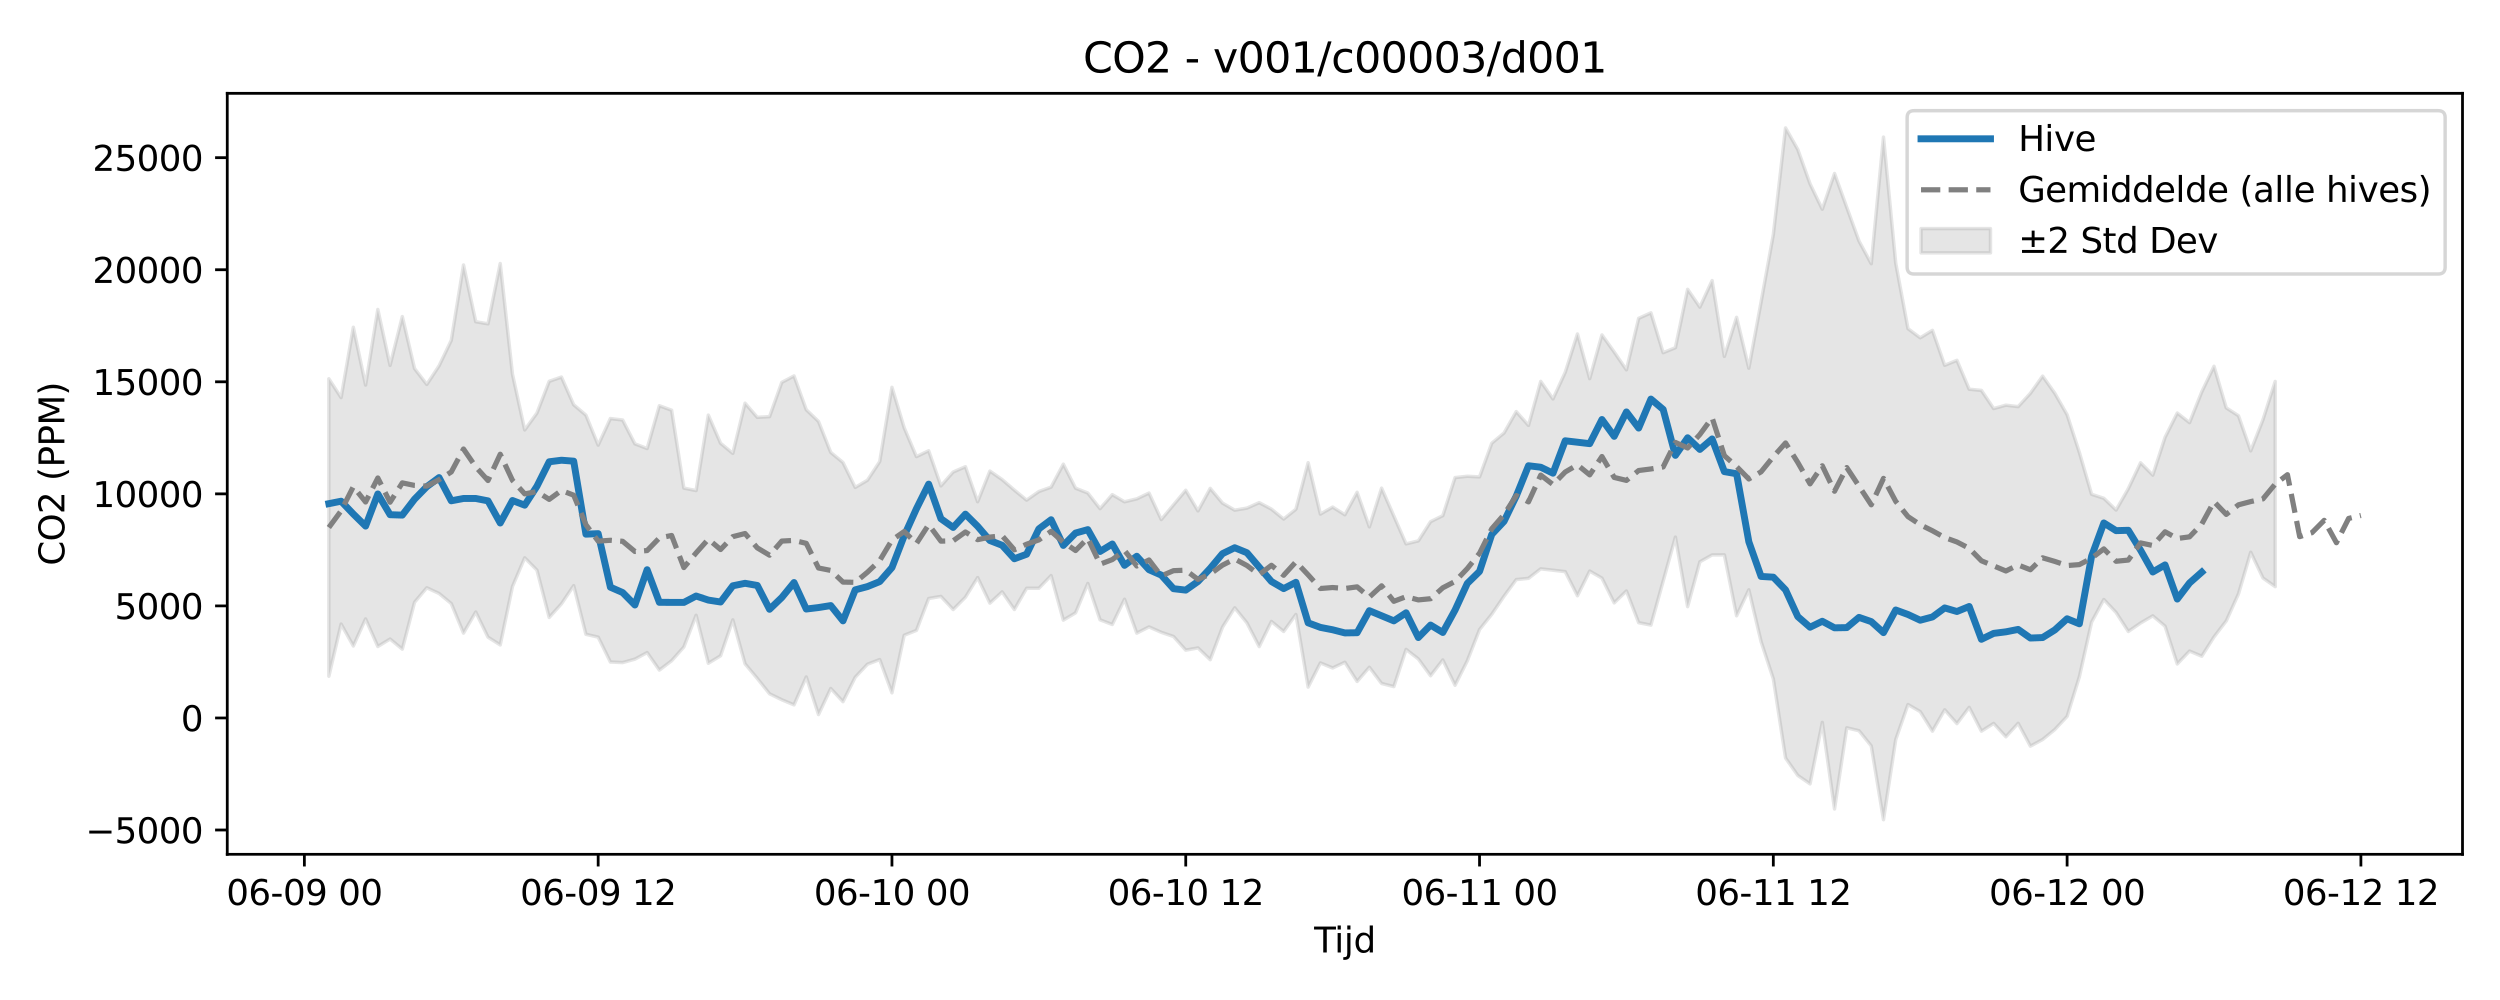 <?xml version="1.0" encoding="utf-8" standalone="no"?>
<!DOCTYPE svg PUBLIC "-//W3C//DTD SVG 1.1//EN"
  "http://www.w3.org/Graphics/SVG/1.1/DTD/svg11.dtd">
<svg xmlns:xlink="http://www.w3.org/1999/xlink" width="720pt" height="288pt" viewBox="0 0 720 288" xmlns="http://www.w3.org/2000/svg" version="1.1">
 <defs>
  <style type="text/css">*{stroke-linejoin: round; stroke-linecap: butt}</style>
 </defs>
 <g id="figure_1">
  <g id="patch_1">
   <path d="M 0 288 
L 720 288 
L 720 0 
L 0 0 
z
" style="fill: #ffffff"/>
  </g>
  <g id="axes_1">
   <g id="patch_2">
    <path d="M 65.45 246.04 
L 709.2 246.04 
L 709.2 26.88 
L 65.45 26.88 
z
" style="fill: #ffffff"/>
   </g>
   <g id="FillBetweenPolyCollection_1">
    <defs>
     <path id="m58ba9fa8a1" d="M 94.711 -178.915 
L 94.711 -93.242 
L 98.237 -108.27 
L 101.762 -101.955 
L 105.288 -109.756 
L 108.813 -101.806 
L 112.339 -103.96 
L 115.864 -101.044 
L 119.39 -114.542 
L 122.915 -118.716 
L 126.441 -117.086 
L 129.966 -114.177 
L 133.491 -105.667 
L 137.017 -111.736 
L 140.542 -104.49 
L 144.068 -102.254 
L 147.593 -119.076 
L 151.119 -127.351 
L 154.644 -123.786 
L 158.17 -110.171 
L 161.695 -114.088 
L 165.221 -119.336 
L 168.746 -105.314 
L 172.272 -104.504 
L 175.797 -97.335 
L 179.323 -97.177 
L 182.848 -98.163 
L 186.373 -100.057 
L 189.899 -95.012 
L 193.424 -97.695 
L 196.95 -101.659 
L 200.475 -110.799 
L 204.001 -96.98 
L 207.526 -99.143 
L 211.052 -109.472 
L 214.577 -96.816 
L 218.103 -92.606 
L 221.628 -88.187 
L 225.154 -86.468 
L 228.679 -84.993 
L 232.205 -93.028 
L 235.73 -82.207 
L 239.255 -89.719 
L 242.781 -85.913 
L 246.306 -92.959 
L 249.832 -96.705 
L 253.357 -98.048 
L 256.883 -88.462 
L 260.408 -105.051 
L 263.934 -106.446 
L 267.459 -115.63 
L 270.985 -116.232 
L 274.51 -112.45 
L 278.036 -115.993 
L 281.561 -121.655 
L 285.087 -114.295 
L 288.612 -117.542 
L 292.137 -112.461 
L 295.663 -118.574 
L 299.188 -118.573 
L 302.714 -122.231 
L 306.239 -109.398 
L 309.765 -111.501 
L 313.29 -119.966 
L 316.816 -109.494 
L 320.341 -108.139 
L 323.867 -115.425 
L 327.392 -105.657 
L 330.918 -107.45 
L 334.443 -105.893 
L 337.968 -104.692 
L 341.494 -100.757 
L 345.019 -101.395 
L 348.545 -98.008 
L 352.07 -107.343 
L 355.596 -112.953 
L 359.121 -108.597 
L 362.647 -101.781 
L 366.172 -109.017 
L 369.698 -106.128 
L 373.223 -111.037 
L 376.749 -90.12 
L 380.274 -97.076 
L 383.8 -95.622 
L 387.325 -97.276 
L 390.85 -91.741 
L 394.376 -95.83 
L 397.901 -91.153 
L 401.427 -90.254 
L 404.952 -100.965 
L 408.478 -98.223 
L 412.003 -93.38 
L 415.529 -97.934 
L 419.054 -90.638 
L 422.58 -97.667 
L 426.105 -106.684 
L 429.631 -111.089 
L 433.156 -116.275 
L 436.682 -121.079 
L 440.207 -121.437 
L 443.732 -124.173 
L 447.258 -123.781 
L 450.783 -123.364 
L 454.309 -116.416 
L 457.834 -123.534 
L 461.36 -121.498 
L 464.885 -114.367 
L 468.411 -117.801 
L 471.936 -108.666 
L 475.462 -107.972 
L 478.987 -120.616 
L 482.513 -133.316 
L 486.038 -113.282 
L 489.563 -126.2 
L 493.089 -128.179 
L 496.614 -128.191 
L 500.14 -110.651 
L 503.665 -118.142 
L 507.191 -103.223 
L 510.716 -92.496 
L 514.242 -69.696 
L 517.767 -64.666 
L 521.293 -62.239 
L 524.818 -79.957 
L 528.344 -55.011 
L 531.869 -78.392 
L 535.395 -77.546 
L 538.92 -73.177 
L 542.445 -51.922 
L 545.971 -75.005 
L 549.496 -85.092 
L 553.022 -83.055 
L 556.547 -77.421 
L 560.073 -83.582 
L 563.598 -79.598 
L 567.124 -84.281 
L 570.649 -77.422 
L 574.175 -79.65 
L 577.7 -75.801 
L 581.226 -79.687 
L 584.751 -73.108 
L 588.277 -75.015 
L 591.802 -77.904 
L 595.327 -81.676 
L 598.853 -93.076 
L 602.378 -108.819 
L 605.904 -115.348 
L 609.429 -111.6 
L 612.955 -106.134 
L 616.48 -108.563 
L 620.006 -110.634 
L 623.531 -107.655 
L 627.057 -96.778 
L 630.582 -100.495 
L 634.108 -99.006 
L 637.633 -104.563 
L 641.159 -109.167 
L 644.684 -116.961 
L 648.209 -128.946 
L 651.735 -121.531 
L 655.26 -119.04 
L 655.26 -178.146 
L 655.26 -178.146 
L 651.735 -167.118 
L 648.209 -158.147 
L 644.684 -168.269 
L 641.159 -170.539 
L 637.633 -182.508 
L 634.108 -175.134 
L 630.582 -166.28 
L 627.057 -169.049 
L 623.531 -162.036 
L 620.006 -151.157 
L 616.48 -154.72 
L 612.955 -147.27 
L 609.429 -141.106 
L 605.904 -144.491 
L 602.378 -145.648 
L 598.853 -157.707 
L 595.327 -168.566 
L 591.802 -174.713 
L 588.277 -179.682 
L 584.751 -174.726 
L 581.226 -170.892 
L 577.7 -171.31 
L 574.175 -170.341 
L 570.649 -175.572 
L 567.124 -175.903 
L 563.598 -184.232 
L 560.073 -182.8 
L 556.547 -192.86 
L 553.022 -190.712 
L 549.496 -193.347 
L 545.971 -212.213 
L 542.445 -248.52 
L 538.92 -212.056 
L 535.395 -218.574 
L 531.869 -228.282 
L 528.344 -238.042 
L 524.818 -227.746 
L 521.293 -235.054 
L 517.767 -244.946 
L 514.242 -251.158 
L 510.716 -220.424 
L 507.191 -201.003 
L 503.665 -181.959 
L 500.14 -196.606 
L 496.614 -185.353 
L 493.089 -207.194 
L 489.563 -199.543 
L 486.038 -204.684 
L 482.513 -187.857 
L 478.987 -186.425 
L 475.462 -197.906 
L 471.936 -196.319 
L 468.411 -181.488 
L 464.885 -186.629 
L 461.36 -191.543 
L 457.834 -178.943 
L 454.309 -191.816 
L 450.783 -180.768 
L 447.258 -173.107 
L 443.732 -178.162 
L 440.207 -165.482 
L 436.682 -169.464 
L 433.156 -163.301 
L 429.631 -160.363 
L 426.105 -150.656 
L 422.58 -150.837 
L 419.054 -150.455 
L 415.529 -139.494 
L 412.003 -137.759 
L 408.478 -132.231 
L 404.952 -131.363 
L 401.427 -139.393 
L 397.901 -147.418 
L 394.376 -136.262 
L 390.85 -146.226 
L 387.325 -139.749 
L 383.8 -141.965 
L 380.274 -139.939 
L 376.749 -154.752 
L 373.223 -141.346 
L 369.698 -138.514 
L 366.172 -141.375 
L 362.647 -143.241 
L 359.121 -141.664 
L 355.596 -141.074 
L 352.07 -143.122 
L 348.545 -147.345 
L 345.019 -140.862 
L 341.494 -146.812 
L 337.968 -142.6 
L 334.443 -138.37 
L 330.918 -146.004 
L 327.392 -144.327 
L 323.867 -143.481 
L 320.341 -145.54 
L 316.816 -141.504 
L 313.29 -146.01 
L 309.765 -147.397 
L 306.239 -154.323 
L 302.714 -147.706 
L 299.188 -146.436 
L 295.663 -143.962 
L 292.137 -146.854 
L 288.612 -149.885 
L 285.087 -152.333 
L 281.561 -143.501 
L 278.036 -153.59 
L 274.51 -152.058 
L 270.985 -148.065 
L 267.459 -158.19 
L 263.934 -156.49 
L 260.408 -164.799 
L 256.883 -176.457 
L 253.357 -155.068 
L 249.832 -149.703 
L 246.306 -147.623 
L 242.781 -154.805 
L 239.255 -157.713 
L 235.73 -166.626 
L 232.205 -169.997 
L 228.679 -179.731 
L 225.154 -177.877 
L 221.628 -168.012 
L 218.103 -167.811 
L 214.577 -171.88 
L 211.052 -157.426 
L 207.526 -160.339 
L 204.001 -168.451 
L 200.475 -146.719 
L 196.95 -147.43 
L 193.424 -169.866 
L 189.899 -171.147 
L 186.373 -158.821 
L 182.848 -160.181 
L 179.323 -167.037 
L 175.797 -167.461 
L 172.272 -159.801 
L 168.746 -168.442 
L 165.221 -171.435 
L 161.695 -179.41 
L 158.17 -178.178 
L 154.644 -169.042 
L 151.119 -164.179 
L 147.593 -180.229 
L 144.068 -212.105 
L 140.542 -194.736 
L 137.017 -195.345 
L 133.491 -211.694 
L 129.966 -189.981 
L 126.441 -182.62 
L 122.915 -177.287 
L 119.39 -181.856 
L 115.864 -196.821 
L 112.339 -182.765 
L 108.813 -198.879 
L 105.288 -177.098 
L 101.762 -193.75 
L 98.237 -173.494 
L 94.711 -178.915 
z
" style="stroke: #808080; stroke-opacity: 0.2"/>
    </defs>
    <g clip-path="url(#pd922cb3bf4)">
     <use xlink:href="#m58ba9fa8a1" x="0" y="288" style="fill: #808080; fill-opacity: 0.2; stroke: #808080; stroke-opacity: 0.2"/>
    </g>
   </g>
   <g id="matplotlib.axis_1">
    <g id="xtick_1">
     <g id="line2d_1">
      <defs>
       <path id="mbafaf02354" d="M 0 0 
L 0 3.5 
" style="stroke: #000000; stroke-width: 0.8"/>
      </defs>
      <g>
       <use xlink:href="#mbafaf02354" x="87.66" y="246.04" style="stroke: #000000; stroke-width: 0.8"/>
      </g>
     </g>
     <g id="text_1">
      <!-- 06-09 00 -->
      <g transform="translate(65.18 260.638) scale(0.1 -0.1)">
       <defs>
        <path id="DejaVuSans-30" d="M 2034 4250 
Q 1547 4250 1301 3770 
Q 1056 3291 1056 2328 
Q 1056 1369 1301 889 
Q 1547 409 2034 409 
Q 2525 409 2770 889 
Q 3016 1369 3016 2328 
Q 3016 3291 2770 3770 
Q 2525 4250 2034 4250 
z
M 2034 4750 
Q 2819 4750 3233 4129 
Q 3647 3509 3647 2328 
Q 3647 1150 3233 529 
Q 2819 -91 2034 -91 
Q 1250 -91 836 529 
Q 422 1150 422 2328 
Q 422 3509 836 4129 
Q 1250 4750 2034 4750 
z
" transform="scale(0.016)"/>
        <path id="DejaVuSans-36" d="M 2113 2584 
Q 1688 2584 1439 2293 
Q 1191 2003 1191 1497 
Q 1191 994 1439 701 
Q 1688 409 2113 409 
Q 2538 409 2786 701 
Q 3034 994 3034 1497 
Q 3034 2003 2786 2293 
Q 2538 2584 2113 2584 
z
M 3366 4563 
L 3366 3988 
Q 3128 4100 2886 4159 
Q 2644 4219 2406 4219 
Q 1781 4219 1451 3797 
Q 1122 3375 1075 2522 
Q 1259 2794 1537 2939 
Q 1816 3084 2150 3084 
Q 2853 3084 3261 2657 
Q 3669 2231 3669 1497 
Q 3669 778 3244 343 
Q 2819 -91 2113 -91 
Q 1303 -91 875 529 
Q 447 1150 447 2328 
Q 447 3434 972 4092 
Q 1497 4750 2381 4750 
Q 2619 4750 2861 4703 
Q 3103 4656 3366 4563 
z
" transform="scale(0.016)"/>
        <path id="DejaVuSans-2d" d="M 313 2009 
L 1997 2009 
L 1997 1497 
L 313 1497 
L 313 2009 
z
" transform="scale(0.016)"/>
        <path id="DejaVuSans-39" d="M 703 97 
L 703 672 
Q 941 559 1184 500 
Q 1428 441 1663 441 
Q 2288 441 2617 861 
Q 2947 1281 2994 2138 
Q 2813 1869 2534 1725 
Q 2256 1581 1919 1581 
Q 1219 1581 811 2004 
Q 403 2428 403 3163 
Q 403 3881 828 4315 
Q 1253 4750 1959 4750 
Q 2769 4750 3195 4129 
Q 3622 3509 3622 2328 
Q 3622 1225 3098 567 
Q 2575 -91 1691 -91 
Q 1453 -91 1209 -44 
Q 966 3 703 97 
z
M 1959 2075 
Q 2384 2075 2632 2365 
Q 2881 2656 2881 3163 
Q 2881 3666 2632 3958 
Q 2384 4250 1959 4250 
Q 1534 4250 1286 3958 
Q 1038 3666 1038 3163 
Q 1038 2656 1286 2365 
Q 1534 2075 1959 2075 
z
" transform="scale(0.016)"/>
        <path id="DejaVuSans-20" transform="scale(0.016)"/>
       </defs>
       <use xlink:href="#DejaVuSans-30"/>
       <use xlink:href="#DejaVuSans-36" transform="translate(63.623 0)"/>
       <use xlink:href="#DejaVuSans-2d" transform="translate(127.246 0)"/>
       <use xlink:href="#DejaVuSans-30" transform="translate(163.33 0)"/>
       <use xlink:href="#DejaVuSans-39" transform="translate(226.953 0)"/>
       <use xlink:href="#DejaVuSans-20" transform="translate(290.576 0)"/>
       <use xlink:href="#DejaVuSans-30" transform="translate(322.363 0)"/>
       <use xlink:href="#DejaVuSans-30" transform="translate(385.986 0)"/>
      </g>
     </g>
    </g>
    <g id="xtick_2">
     <g id="line2d_2">
      <g>
       <use xlink:href="#mbafaf02354" x="172.272" y="246.04" style="stroke: #000000; stroke-width: 0.8"/>
      </g>
     </g>
     <g id="text_2">
      <!-- 06-09 12 -->
      <g transform="translate(149.791 260.638) scale(0.1 -0.1)">
       <defs>
        <path id="DejaVuSans-31" d="M 794 531 
L 1825 531 
L 1825 4091 
L 703 3866 
L 703 4441 
L 1819 4666 
L 2450 4666 
L 2450 531 
L 3481 531 
L 3481 0 
L 794 0 
L 794 531 
z
" transform="scale(0.016)"/>
        <path id="DejaVuSans-32" d="M 1228 531 
L 3431 531 
L 3431 0 
L 469 0 
L 469 531 
Q 828 903 1448 1529 
Q 2069 2156 2228 2338 
Q 2531 2678 2651 2914 
Q 2772 3150 2772 3378 
Q 2772 3750 2511 3984 
Q 2250 4219 1831 4219 
Q 1534 4219 1204 4116 
Q 875 4013 500 3803 
L 500 4441 
Q 881 4594 1212 4672 
Q 1544 4750 1819 4750 
Q 2544 4750 2975 4387 
Q 3406 4025 3406 3419 
Q 3406 3131 3298 2873 
Q 3191 2616 2906 2266 
Q 2828 2175 2409 1742 
Q 1991 1309 1228 531 
z
" transform="scale(0.016)"/>
       </defs>
       <use xlink:href="#DejaVuSans-30"/>
       <use xlink:href="#DejaVuSans-36" transform="translate(63.623 0)"/>
       <use xlink:href="#DejaVuSans-2d" transform="translate(127.246 0)"/>
       <use xlink:href="#DejaVuSans-30" transform="translate(163.33 0)"/>
       <use xlink:href="#DejaVuSans-39" transform="translate(226.953 0)"/>
       <use xlink:href="#DejaVuSans-20" transform="translate(290.576 0)"/>
       <use xlink:href="#DejaVuSans-31" transform="translate(322.363 0)"/>
       <use xlink:href="#DejaVuSans-32" transform="translate(385.986 0)"/>
      </g>
     </g>
    </g>
    <g id="xtick_3">
     <g id="line2d_3">
      <g>
       <use xlink:href="#mbafaf02354" x="256.883" y="246.04" style="stroke: #000000; stroke-width: 0.8"/>
      </g>
     </g>
     <g id="text_3">
      <!-- 06-10 00 -->
      <g transform="translate(234.402 260.638) scale(0.1 -0.1)">
       <use xlink:href="#DejaVuSans-30"/>
       <use xlink:href="#DejaVuSans-36" transform="translate(63.623 0)"/>
       <use xlink:href="#DejaVuSans-2d" transform="translate(127.246 0)"/>
       <use xlink:href="#DejaVuSans-31" transform="translate(163.33 0)"/>
       <use xlink:href="#DejaVuSans-30" transform="translate(226.953 0)"/>
       <use xlink:href="#DejaVuSans-20" transform="translate(290.576 0)"/>
       <use xlink:href="#DejaVuSans-30" transform="translate(322.363 0)"/>
       <use xlink:href="#DejaVuSans-30" transform="translate(385.986 0)"/>
      </g>
     </g>
    </g>
    <g id="xtick_4">
     <g id="line2d_4">
      <g>
       <use xlink:href="#mbafaf02354" x="341.494" y="246.04" style="stroke: #000000; stroke-width: 0.8"/>
      </g>
     </g>
     <g id="text_4">
      <!-- 06-10 12 -->
      <g transform="translate(319.013 260.638) scale(0.1 -0.1)">
       <use xlink:href="#DejaVuSans-30"/>
       <use xlink:href="#DejaVuSans-36" transform="translate(63.623 0)"/>
       <use xlink:href="#DejaVuSans-2d" transform="translate(127.246 0)"/>
       <use xlink:href="#DejaVuSans-31" transform="translate(163.33 0)"/>
       <use xlink:href="#DejaVuSans-30" transform="translate(226.953 0)"/>
       <use xlink:href="#DejaVuSans-20" transform="translate(290.576 0)"/>
       <use xlink:href="#DejaVuSans-31" transform="translate(322.363 0)"/>
       <use xlink:href="#DejaVuSans-32" transform="translate(385.986 0)"/>
      </g>
     </g>
    </g>
    <g id="xtick_5">
     <g id="line2d_5">
      <g>
       <use xlink:href="#mbafaf02354" x="426.105" y="246.04" style="stroke: #000000; stroke-width: 0.8"/>
      </g>
     </g>
     <g id="text_5">
      <!-- 06-11 00 -->
      <g transform="translate(403.625 260.638) scale(0.1 -0.1)">
       <use xlink:href="#DejaVuSans-30"/>
       <use xlink:href="#DejaVuSans-36" transform="translate(63.623 0)"/>
       <use xlink:href="#DejaVuSans-2d" transform="translate(127.246 0)"/>
       <use xlink:href="#DejaVuSans-31" transform="translate(163.33 0)"/>
       <use xlink:href="#DejaVuSans-31" transform="translate(226.953 0)"/>
       <use xlink:href="#DejaVuSans-20" transform="translate(290.576 0)"/>
       <use xlink:href="#DejaVuSans-30" transform="translate(322.363 0)"/>
       <use xlink:href="#DejaVuSans-30" transform="translate(385.986 0)"/>
      </g>
     </g>
    </g>
    <g id="xtick_6">
     <g id="line2d_6">
      <g>
       <use xlink:href="#mbafaf02354" x="510.716" y="246.04" style="stroke: #000000; stroke-width: 0.8"/>
      </g>
     </g>
     <g id="text_6">
      <!-- 06-11 12 -->
      <g transform="translate(488.236 260.638) scale(0.1 -0.1)">
       <use xlink:href="#DejaVuSans-30"/>
       <use xlink:href="#DejaVuSans-36" transform="translate(63.623 0)"/>
       <use xlink:href="#DejaVuSans-2d" transform="translate(127.246 0)"/>
       <use xlink:href="#DejaVuSans-31" transform="translate(163.33 0)"/>
       <use xlink:href="#DejaVuSans-31" transform="translate(226.953 0)"/>
       <use xlink:href="#DejaVuSans-20" transform="translate(290.576 0)"/>
       <use xlink:href="#DejaVuSans-31" transform="translate(322.363 0)"/>
       <use xlink:href="#DejaVuSans-32" transform="translate(385.986 0)"/>
      </g>
     </g>
    </g>
    <g id="xtick_7">
     <g id="line2d_7">
      <g>
       <use xlink:href="#mbafaf02354" x="595.327" y="246.04" style="stroke: #000000; stroke-width: 0.8"/>
      </g>
     </g>
     <g id="text_7">
      <!-- 06-12 00 -->
      <g transform="translate(572.847 260.638) scale(0.1 -0.1)">
       <use xlink:href="#DejaVuSans-30"/>
       <use xlink:href="#DejaVuSans-36" transform="translate(63.623 0)"/>
       <use xlink:href="#DejaVuSans-2d" transform="translate(127.246 0)"/>
       <use xlink:href="#DejaVuSans-31" transform="translate(163.33 0)"/>
       <use xlink:href="#DejaVuSans-32" transform="translate(226.953 0)"/>
       <use xlink:href="#DejaVuSans-20" transform="translate(290.576 0)"/>
       <use xlink:href="#DejaVuSans-30" transform="translate(322.363 0)"/>
       <use xlink:href="#DejaVuSans-30" transform="translate(385.986 0)"/>
      </g>
     </g>
    </g>
    <g id="xtick_8">
     <g id="line2d_8">
      <g>
       <use xlink:href="#mbafaf02354" x="679.939" y="246.04" style="stroke: #000000; stroke-width: 0.8"/>
      </g>
     </g>
     <g id="text_8">
      <!-- 06-12 12 -->
      <g transform="translate(657.458 260.638) scale(0.1 -0.1)">
       <use xlink:href="#DejaVuSans-30"/>
       <use xlink:href="#DejaVuSans-36" transform="translate(63.623 0)"/>
       <use xlink:href="#DejaVuSans-2d" transform="translate(127.246 0)"/>
       <use xlink:href="#DejaVuSans-31" transform="translate(163.33 0)"/>
       <use xlink:href="#DejaVuSans-32" transform="translate(226.953 0)"/>
       <use xlink:href="#DejaVuSans-20" transform="translate(290.576 0)"/>
       <use xlink:href="#DejaVuSans-31" transform="translate(322.363 0)"/>
       <use xlink:href="#DejaVuSans-32" transform="translate(385.986 0)"/>
      </g>
     </g>
    </g>
    <g id="text_9">
     <!-- Tijd -->
     <g transform="translate(378.475 274.317) scale(0.1 -0.1)">
      <defs>
       <path id="DejaVuSans-54" d="M -19 4666 
L 3928 4666 
L 3928 4134 
L 2272 4134 
L 2272 0 
L 1638 0 
L 1638 4134 
L -19 4134 
L -19 4666 
z
" transform="scale(0.016)"/>
       <path id="DejaVuSans-69" d="M 603 3500 
L 1178 3500 
L 1178 0 
L 603 0 
L 603 3500 
z
M 603 4863 
L 1178 4863 
L 1178 4134 
L 603 4134 
L 603 4863 
z
" transform="scale(0.016)"/>
       <path id="DejaVuSans-6a" d="M 603 3500 
L 1178 3500 
L 1178 -63 
Q 1178 -731 923 -1031 
Q 669 -1331 103 -1331 
L -116 -1331 
L -116 -844 
L 38 -844 
Q 366 -844 484 -692 
Q 603 -541 603 -63 
L 603 3500 
z
M 603 4863 
L 1178 4863 
L 1178 4134 
L 603 4134 
L 603 4863 
z
" transform="scale(0.016)"/>
       <path id="DejaVuSans-64" d="M 2906 2969 
L 2906 4863 
L 3481 4863 
L 3481 0 
L 2906 0 
L 2906 525 
Q 2725 213 2448 61 
Q 2172 -91 1784 -91 
Q 1150 -91 751 415 
Q 353 922 353 1747 
Q 353 2572 751 3078 
Q 1150 3584 1784 3584 
Q 2172 3584 2448 3432 
Q 2725 3281 2906 2969 
z
M 947 1747 
Q 947 1113 1208 752 
Q 1469 391 1925 391 
Q 2381 391 2643 752 
Q 2906 1113 2906 1747 
Q 2906 2381 2643 2742 
Q 2381 3103 1925 3103 
Q 1469 3103 1208 2742 
Q 947 2381 947 1747 
z
" transform="scale(0.016)"/>
      </defs>
      <use xlink:href="#DejaVuSans-54"/>
      <use xlink:href="#DejaVuSans-69" transform="translate(57.959 0)"/>
      <use xlink:href="#DejaVuSans-6a" transform="translate(85.742 0)"/>
      <use xlink:href="#DejaVuSans-64" transform="translate(113.525 0)"/>
     </g>
    </g>
   </g>
   <g id="matplotlib.axis_2">
    <g id="ytick_1">
     <g id="line2d_9">
      <defs>
       <path id="m20884d593a" d="M 0 0 
L -3.5 0 
" style="stroke: #000000; stroke-width: 0.8"/>
      </defs>
      <g>
       <use xlink:href="#m20884d593a" x="65.45" y="239.047" style="stroke: #000000; stroke-width: 0.8"/>
      </g>
     </g>
     <g id="text_10">
      <!-- −5000 -->
      <g transform="translate(24.62 242.846) scale(0.1 -0.1)">
       <defs>
        <path id="DejaVuSans-2212" d="M 678 2272 
L 4684 2272 
L 4684 1741 
L 678 1741 
L 678 2272 
z
" transform="scale(0.016)"/>
        <path id="DejaVuSans-35" d="M 691 4666 
L 3169 4666 
L 3169 4134 
L 1269 4134 
L 1269 2991 
Q 1406 3038 1543 3061 
Q 1681 3084 1819 3084 
Q 2600 3084 3056 2656 
Q 3513 2228 3513 1497 
Q 3513 744 3044 326 
Q 2575 -91 1722 -91 
Q 1428 -91 1123 -41 
Q 819 9 494 109 
L 494 744 
Q 775 591 1075 516 
Q 1375 441 1709 441 
Q 2250 441 2565 725 
Q 2881 1009 2881 1497 
Q 2881 1984 2565 2268 
Q 2250 2553 1709 2553 
Q 1456 2553 1204 2497 
Q 953 2441 691 2322 
L 691 4666 
z
" transform="scale(0.016)"/>
       </defs>
       <use xlink:href="#DejaVuSans-2212"/>
       <use xlink:href="#DejaVuSans-35" transform="translate(83.789 0)"/>
       <use xlink:href="#DejaVuSans-30" transform="translate(147.412 0)"/>
       <use xlink:href="#DejaVuSans-30" transform="translate(211.035 0)"/>
       <use xlink:href="#DejaVuSans-30" transform="translate(274.658 0)"/>
      </g>
     </g>
    </g>
    <g id="ytick_2">
     <g id="line2d_10">
      <g>
       <use xlink:href="#m20884d593a" x="65.45" y="206.774" style="stroke: #000000; stroke-width: 0.8"/>
      </g>
     </g>
     <g id="text_11">
      <!-- 0 -->
      <g transform="translate(52.087 210.573) scale(0.1 -0.1)">
       <use xlink:href="#DejaVuSans-30"/>
      </g>
     </g>
    </g>
    <g id="ytick_3">
     <g id="line2d_11">
      <g>
       <use xlink:href="#m20884d593a" x="65.45" y="174.5" style="stroke: #000000; stroke-width: 0.8"/>
      </g>
     </g>
     <g id="text_12">
      <!-- 5000 -->
      <g transform="translate(33 178.299) scale(0.1 -0.1)">
       <use xlink:href="#DejaVuSans-35"/>
       <use xlink:href="#DejaVuSans-30" transform="translate(63.623 0)"/>
       <use xlink:href="#DejaVuSans-30" transform="translate(127.246 0)"/>
       <use xlink:href="#DejaVuSans-30" transform="translate(190.869 0)"/>
      </g>
     </g>
    </g>
    <g id="ytick_4">
     <g id="line2d_12">
      <g>
       <use xlink:href="#m20884d593a" x="65.45" y="142.227" style="stroke: #000000; stroke-width: 0.8"/>
      </g>
     </g>
     <g id="text_13">
      <!-- 10000 -->
      <g transform="translate(26.637 146.026) scale(0.1 -0.1)">
       <use xlink:href="#DejaVuSans-31"/>
       <use xlink:href="#DejaVuSans-30" transform="translate(63.623 0)"/>
       <use xlink:href="#DejaVuSans-30" transform="translate(127.246 0)"/>
       <use xlink:href="#DejaVuSans-30" transform="translate(190.869 0)"/>
       <use xlink:href="#DejaVuSans-30" transform="translate(254.492 0)"/>
      </g>
     </g>
    </g>
    <g id="ytick_5">
     <g id="line2d_13">
      <g>
       <use xlink:href="#m20884d593a" x="65.45" y="109.953" style="stroke: #000000; stroke-width: 0.8"/>
      </g>
     </g>
     <g id="text_14">
      <!-- 15000 -->
      <g transform="translate(26.637 113.752) scale(0.1 -0.1)">
       <use xlink:href="#DejaVuSans-31"/>
       <use xlink:href="#DejaVuSans-35" transform="translate(63.623 0)"/>
       <use xlink:href="#DejaVuSans-30" transform="translate(127.246 0)"/>
       <use xlink:href="#DejaVuSans-30" transform="translate(190.869 0)"/>
       <use xlink:href="#DejaVuSans-30" transform="translate(254.492 0)"/>
      </g>
     </g>
    </g>
    <g id="ytick_6">
     <g id="line2d_14">
      <g>
       <use xlink:href="#m20884d593a" x="65.45" y="77.679" style="stroke: #000000; stroke-width: 0.8"/>
      </g>
     </g>
     <g id="text_15">
      <!-- 20000 -->
      <g transform="translate(26.637 81.479) scale(0.1 -0.1)">
       <use xlink:href="#DejaVuSans-32"/>
       <use xlink:href="#DejaVuSans-30" transform="translate(63.623 0)"/>
       <use xlink:href="#DejaVuSans-30" transform="translate(127.246 0)"/>
       <use xlink:href="#DejaVuSans-30" transform="translate(190.869 0)"/>
       <use xlink:href="#DejaVuSans-30" transform="translate(254.492 0)"/>
      </g>
     </g>
    </g>
    <g id="ytick_7">
     <g id="line2d_15">
      <g>
       <use xlink:href="#m20884d593a" x="65.45" y="45.406" style="stroke: #000000; stroke-width: 0.8"/>
      </g>
     </g>
     <g id="text_16">
      <!-- 25000 -->
      <g transform="translate(26.637 49.205) scale(0.1 -0.1)">
       <use xlink:href="#DejaVuSans-32"/>
       <use xlink:href="#DejaVuSans-35" transform="translate(63.623 0)"/>
       <use xlink:href="#DejaVuSans-30" transform="translate(127.246 0)"/>
       <use xlink:href="#DejaVuSans-30" transform="translate(190.869 0)"/>
       <use xlink:href="#DejaVuSans-30" transform="translate(254.492 0)"/>
      </g>
     </g>
    </g>
    <g id="text_17">
     <!-- CO2 (PPM) -->
     <g transform="translate(18.541 162.903) rotate(-90) scale(0.1 -0.1)">
      <defs>
       <path id="DejaVuSans-43" d="M 4122 4306 
L 4122 3641 
Q 3803 3938 3442 4084 
Q 3081 4231 2675 4231 
Q 1875 4231 1450 3742 
Q 1025 3253 1025 2328 
Q 1025 1406 1450 917 
Q 1875 428 2675 428 
Q 3081 428 3442 575 
Q 3803 722 4122 1019 
L 4122 359 
Q 3791 134 3420 21 
Q 3050 -91 2638 -91 
Q 1578 -91 968 557 
Q 359 1206 359 2328 
Q 359 3453 968 4101 
Q 1578 4750 2638 4750 
Q 3056 4750 3426 4639 
Q 3797 4528 4122 4306 
z
" transform="scale(0.016)"/>
       <path id="DejaVuSans-4f" d="M 2522 4238 
Q 1834 4238 1429 3725 
Q 1025 3213 1025 2328 
Q 1025 1447 1429 934 
Q 1834 422 2522 422 
Q 3209 422 3611 934 
Q 4013 1447 4013 2328 
Q 4013 3213 3611 3725 
Q 3209 4238 2522 4238 
z
M 2522 4750 
Q 3503 4750 4090 4092 
Q 4678 3434 4678 2328 
Q 4678 1225 4090 567 
Q 3503 -91 2522 -91 
Q 1538 -91 948 565 
Q 359 1222 359 2328 
Q 359 3434 948 4092 
Q 1538 4750 2522 4750 
z
" transform="scale(0.016)"/>
       <path id="DejaVuSans-28" d="M 1984 4856 
Q 1566 4138 1362 3434 
Q 1159 2731 1159 2009 
Q 1159 1288 1364 580 
Q 1569 -128 1984 -844 
L 1484 -844 
Q 1016 -109 783 600 
Q 550 1309 550 2009 
Q 550 2706 781 3412 
Q 1013 4119 1484 4856 
L 1984 4856 
z
" transform="scale(0.016)"/>
       <path id="DejaVuSans-50" d="M 1259 4147 
L 1259 2394 
L 2053 2394 
Q 2494 2394 2734 2622 
Q 2975 2850 2975 3272 
Q 2975 3691 2734 3919 
Q 2494 4147 2053 4147 
L 1259 4147 
z
M 628 4666 
L 2053 4666 
Q 2838 4666 3239 4311 
Q 3641 3956 3641 3272 
Q 3641 2581 3239 2228 
Q 2838 1875 2053 1875 
L 1259 1875 
L 1259 0 
L 628 0 
L 628 4666 
z
" transform="scale(0.016)"/>
       <path id="DejaVuSans-4d" d="M 628 4666 
L 1569 4666 
L 2759 1491 
L 3956 4666 
L 4897 4666 
L 4897 0 
L 4281 0 
L 4281 4097 
L 3078 897 
L 2444 897 
L 1241 4097 
L 1241 0 
L 628 0 
L 628 4666 
z
" transform="scale(0.016)"/>
       <path id="DejaVuSans-29" d="M 513 4856 
L 1013 4856 
Q 1481 4119 1714 3412 
Q 1947 2706 1947 2009 
Q 1947 1309 1714 600 
Q 1481 -109 1013 -844 
L 513 -844 
Q 928 -128 1133 580 
Q 1338 1288 1338 2009 
Q 1338 2731 1133 3434 
Q 928 4138 513 4856 
z
" transform="scale(0.016)"/>
      </defs>
      <use xlink:href="#DejaVuSans-43"/>
      <use xlink:href="#DejaVuSans-4f" transform="translate(69.824 0)"/>
      <use xlink:href="#DejaVuSans-32" transform="translate(148.535 0)"/>
      <use xlink:href="#DejaVuSans-20" transform="translate(212.158 0)"/>
      <use xlink:href="#DejaVuSans-28" transform="translate(243.945 0)"/>
      <use xlink:href="#DejaVuSans-50" transform="translate(282.959 0)"/>
      <use xlink:href="#DejaVuSans-50" transform="translate(343.262 0)"/>
      <use xlink:href="#DejaVuSans-4d" transform="translate(403.564 0)"/>
      <use xlink:href="#DejaVuSans-29" transform="translate(489.844 0)"/>
     </g>
    </g>
   </g>
   <g id="line2d_16">
    <path d="M 94.711 145.054 
L 98.237 144.35 
L 101.762 148.042 
L 105.288 151.513 
L 108.813 142.263 
L 112.339 148.236 
L 115.864 148.35 
L 119.39 143.761 
L 122.915 140.161 
L 126.441 137.549 
L 129.966 144.23 
L 133.491 143.563 
L 137.017 143.561 
L 140.542 144.249 
L 144.068 150.624 
L 147.593 144.15 
L 151.119 145.49 
L 154.644 140.028 
L 158.17 132.992 
L 161.695 132.547 
L 165.221 132.813 
L 168.746 153.839 
L 172.272 153.69 
L 175.797 169.113 
L 179.323 170.655 
L 182.848 174.238 
L 186.373 164.086 
L 189.899 173.474 
L 196.95 173.497 
L 200.475 171.654 
L 204.001 172.826 
L 207.526 173.377 
L 211.052 168.71 
L 214.577 167.992 
L 218.103 168.609 
L 221.628 175.473 
L 225.154 172.086 
L 228.679 167.772 
L 232.205 175.402 
L 235.73 174.973 
L 239.255 174.408 
L 242.781 178.803 
L 246.306 169.879 
L 249.832 168.934 
L 253.357 167.501 
L 256.883 163.465 
L 260.408 154.312 
L 263.934 146.506 
L 267.459 139.436 
L 270.985 149.389 
L 274.51 151.9 
L 278.036 148.079 
L 281.561 151.575 
L 285.087 155.67 
L 288.612 157.04 
L 292.137 160.922 
L 295.663 159.618 
L 299.188 152.324 
L 302.714 149.688 
L 306.239 157.081 
L 309.765 153.518 
L 313.29 152.533 
L 316.816 158.826 
L 320.341 156.674 
L 323.867 162.817 
L 327.392 160.203 
L 330.918 164.078 
L 334.443 165.627 
L 337.968 169.543 
L 341.494 169.952 
L 345.019 167.467 
L 348.545 163.678 
L 352.07 159.454 
L 355.596 157.748 
L 359.121 159.187 
L 366.172 167.471 
L 369.698 169.517 
L 373.223 167.701 
L 376.749 179.377 
L 380.274 180.688 
L 383.8 181.376 
L 387.325 182.28 
L 390.85 182.222 
L 394.376 175.877 
L 401.427 178.808 
L 404.952 176.488 
L 408.478 183.61 
L 412.003 180.017 
L 415.529 182.151 
L 419.054 175.705 
L 422.58 168.024 
L 426.105 164.573 
L 429.631 153.899 
L 433.156 150.157 
L 436.682 142.861 
L 440.207 134.134 
L 443.732 134.561 
L 447.258 136.277 
L 450.783 126.946 
L 457.834 127.772 
L 461.36 120.825 
L 464.885 125.662 
L 468.411 118.641 
L 471.936 123.28 
L 475.462 114.938 
L 478.987 117.916 
L 482.513 131.142 
L 486.038 126.081 
L 489.563 129.429 
L 493.089 126.419 
L 496.614 135.823 
L 500.14 136.437 
L 503.665 156.033 
L 507.191 166.012 
L 510.716 166.225 
L 514.242 169.885 
L 517.767 177.585 
L 521.293 180.645 
L 524.818 178.924 
L 528.344 180.813 
L 531.869 180.75 
L 535.395 177.805 
L 538.92 179.025 
L 542.445 182.194 
L 545.971 175.681 
L 549.496 176.972 
L 553.022 178.622 
L 556.547 177.685 
L 560.073 175.083 
L 563.598 176.112 
L 567.124 174.671 
L 570.649 184.118 
L 574.175 182.411 
L 577.7 181.966 
L 581.226 181.273 
L 584.751 183.754 
L 588.277 183.618 
L 591.802 181.413 
L 595.327 178.207 
L 598.853 179.653 
L 602.378 160.19 
L 605.904 150.611 
L 609.429 152.827 
L 612.955 152.726 
L 616.48 158.452 
L 620.006 164.732 
L 623.531 162.694 
L 627.057 172.525 
L 630.582 167.901 
L 634.108 164.777 
L 634.108 164.777 
" clip-path="url(#pd922cb3bf4)" style="fill: none; stroke: #1f77b4; stroke-width: 2; stroke-linecap: square"/>
   </g>
   <g id="line2d_17">
    <path d="M 94.711 151.922 
L 98.237 147.118 
L 101.762 140.148 
L 105.288 144.573 
L 108.813 137.658 
L 112.339 144.638 
L 115.864 139.067 
L 119.39 139.801 
L 122.915 139.999 
L 126.441 138.147 
L 129.966 135.921 
L 133.491 129.319 
L 137.017 134.459 
L 140.542 138.387 
L 144.068 130.821 
L 147.593 138.348 
L 151.119 142.235 
L 154.644 141.586 
L 158.17 143.825 
L 161.695 141.251 
L 165.221 142.615 
L 168.746 151.122 
L 172.272 155.847 
L 175.797 155.602 
L 179.323 155.893 
L 182.848 158.828 
L 186.373 158.561 
L 189.899 154.92 
L 193.424 154.219 
L 196.95 163.456 
L 200.475 159.241 
L 204.001 155.285 
L 207.526 158.259 
L 211.052 154.551 
L 214.577 153.652 
L 218.103 157.792 
L 221.628 159.9 
L 225.154 155.828 
L 228.679 155.638 
L 232.205 156.487 
L 235.73 163.583 
L 239.255 164.284 
L 242.781 167.641 
L 246.306 167.709 
L 249.832 164.796 
L 253.357 161.442 
L 256.883 155.541 
L 260.408 153.075 
L 263.934 156.532 
L 267.459 151.09 
L 270.985 155.851 
L 274.51 155.746 
L 278.036 153.209 
L 281.561 155.422 
L 285.087 154.686 
L 288.612 154.287 
L 292.137 158.343 
L 295.663 156.732 
L 299.188 155.496 
L 302.714 153.032 
L 306.239 156.14 
L 309.765 158.551 
L 313.29 155.012 
L 316.816 162.501 
L 320.341 161.161 
L 323.867 158.547 
L 327.392 163.008 
L 330.918 161.273 
L 334.443 165.869 
L 337.968 164.354 
L 341.494 164.215 
L 345.019 166.871 
L 348.545 165.324 
L 352.07 162.768 
L 355.596 160.986 
L 359.121 162.87 
L 362.647 165.489 
L 366.172 162.804 
L 369.698 165.679 
L 373.223 161.809 
L 376.749 165.564 
L 380.274 169.493 
L 383.8 169.206 
L 387.325 169.488 
L 390.85 169.016 
L 394.376 171.954 
L 397.901 168.715 
L 401.427 173.177 
L 404.952 171.836 
L 408.478 172.773 
L 412.003 172.431 
L 415.529 169.286 
L 419.054 167.453 
L 422.58 163.748 
L 426.105 159.33 
L 429.631 152.274 
L 433.156 148.212 
L 436.682 142.729 
L 440.207 144.54 
L 443.732 136.833 
L 447.258 139.556 
L 450.783 135.934 
L 454.309 133.884 
L 457.834 136.761 
L 461.36 131.479 
L 464.885 137.502 
L 468.411 138.356 
L 471.936 135.508 
L 475.462 135.061 
L 478.987 134.479 
L 482.513 127.414 
L 486.038 129.017 
L 489.563 125.129 
L 493.089 120.314 
L 496.614 131.228 
L 500.14 134.372 
L 503.665 137.95 
L 507.191 135.887 
L 510.716 131.54 
L 514.242 127.573 
L 517.767 133.194 
L 521.293 139.353 
L 524.818 134.149 
L 528.344 141.473 
L 531.869 134.663 
L 538.92 145.384 
L 542.445 137.779 
L 545.971 144.391 
L 549.496 148.78 
L 553.022 151.116 
L 556.547 152.86 
L 560.073 154.809 
L 563.598 156.085 
L 567.124 157.908 
L 570.649 161.503 
L 577.7 164.445 
L 581.226 162.711 
L 584.751 164.083 
L 588.277 160.652 
L 591.802 161.692 
L 595.327 162.879 
L 598.853 162.608 
L 602.378 160.767 
L 605.904 158.081 
L 609.429 161.647 
L 612.955 161.298 
L 616.48 156.359 
L 620.006 157.105 
L 623.531 153.155 
L 627.057 155.087 
L 630.582 154.612 
L 634.108 150.93 
L 637.633 144.464 
L 641.159 148.147 
L 644.684 145.385 
L 648.209 144.454 
L 651.735 143.676 
L 655.26 139.407 
L 658.786 136.711 
L 662.311 154.555 
L 665.837 153.416 
L 669.362 149.862 
L 672.888 156.298 
L 676.413 149.307 
L 679.939 148.462 
L 679.939 148.462 
" clip-path="url(#pd922cb3bf4)" style="fill: none; stroke-dasharray: 5.55,2.4; stroke-dashoffset: 0; stroke: #808080; stroke-width: 1.5"/>
   </g>
   <g id="patch_3">
    <path d="M 65.45 246.04 
L 65.45 26.88 
" style="fill: none; stroke: #000000; stroke-width: 0.8; stroke-linejoin: miter; stroke-linecap: square"/>
   </g>
   <g id="patch_4">
    <path d="M 709.2 246.04 
L 709.2 26.88 
" style="fill: none; stroke: #000000; stroke-width: 0.8; stroke-linejoin: miter; stroke-linecap: square"/>
   </g>
   <g id="patch_5">
    <path d="M 65.45 246.04 
L 709.2 246.04 
" style="fill: none; stroke: #000000; stroke-width: 0.8; stroke-linejoin: miter; stroke-linecap: square"/>
   </g>
   <g id="patch_6">
    <path d="M 65.45 26.88 
L 709.2 26.88 
" style="fill: none; stroke: #000000; stroke-width: 0.8; stroke-linejoin: miter; stroke-linecap: square"/>
   </g>
   <g id="text_18">
    <!-- CO2 - v001/c00003/d001 -->
    <g transform="translate(311.922 20.88) scale(0.12 -0.12)">
     <defs>
      <path id="DejaVuSans-76" d="M 191 3500 
L 800 3500 
L 1894 563 
L 2988 3500 
L 3597 3500 
L 2284 0 
L 1503 0 
L 191 3500 
z
" transform="scale(0.016)"/>
      <path id="DejaVuSans-2f" d="M 1625 4666 
L 2156 4666 
L 531 -594 
L 0 -594 
L 1625 4666 
z
" transform="scale(0.016)"/>
      <path id="DejaVuSans-63" d="M 3122 3366 
L 3122 2828 
Q 2878 2963 2633 3030 
Q 2388 3097 2138 3097 
Q 1578 3097 1268 2742 
Q 959 2388 959 1747 
Q 959 1106 1268 751 
Q 1578 397 2138 397 
Q 2388 397 2633 464 
Q 2878 531 3122 666 
L 3122 134 
Q 2881 22 2623 -34 
Q 2366 -91 2075 -91 
Q 1284 -91 818 406 
Q 353 903 353 1747 
Q 353 2603 823 3093 
Q 1294 3584 2113 3584 
Q 2378 3584 2631 3529 
Q 2884 3475 3122 3366 
z
" transform="scale(0.016)"/>
      <path id="DejaVuSans-33" d="M 2597 2516 
Q 3050 2419 3304 2112 
Q 3559 1806 3559 1356 
Q 3559 666 3084 287 
Q 2609 -91 1734 -91 
Q 1441 -91 1130 -33 
Q 819 25 488 141 
L 488 750 
Q 750 597 1062 519 
Q 1375 441 1716 441 
Q 2309 441 2620 675 
Q 2931 909 2931 1356 
Q 2931 1769 2642 2001 
Q 2353 2234 1838 2234 
L 1294 2234 
L 1294 2753 
L 1863 2753 
Q 2328 2753 2575 2939 
Q 2822 3125 2822 3475 
Q 2822 3834 2567 4026 
Q 2313 4219 1838 4219 
Q 1578 4219 1281 4162 
Q 984 4106 628 3988 
L 628 4550 
Q 988 4650 1302 4700 
Q 1616 4750 1894 4750 
Q 2613 4750 3031 4423 
Q 3450 4097 3450 3541 
Q 3450 3153 3228 2886 
Q 3006 2619 2597 2516 
z
" transform="scale(0.016)"/>
     </defs>
     <use xlink:href="#DejaVuSans-43"/>
     <use xlink:href="#DejaVuSans-4f" transform="translate(69.824 0)"/>
     <use xlink:href="#DejaVuSans-32" transform="translate(148.535 0)"/>
     <use xlink:href="#DejaVuSans-20" transform="translate(212.158 0)"/>
     <use xlink:href="#DejaVuSans-2d" transform="translate(243.945 0)"/>
     <use xlink:href="#DejaVuSans-20" transform="translate(280.029 0)"/>
     <use xlink:href="#DejaVuSans-76" transform="translate(311.816 0)"/>
     <use xlink:href="#DejaVuSans-30" transform="translate(370.996 0)"/>
     <use xlink:href="#DejaVuSans-30" transform="translate(434.619 0)"/>
     <use xlink:href="#DejaVuSans-31" transform="translate(498.242 0)"/>
     <use xlink:href="#DejaVuSans-2f" transform="translate(561.865 0)"/>
     <use xlink:href="#DejaVuSans-63" transform="translate(595.557 0)"/>
     <use xlink:href="#DejaVuSans-30" transform="translate(650.537 0)"/>
     <use xlink:href="#DejaVuSans-30" transform="translate(714.16 0)"/>
     <use xlink:href="#DejaVuSans-30" transform="translate(777.783 0)"/>
     <use xlink:href="#DejaVuSans-30" transform="translate(841.406 0)"/>
     <use xlink:href="#DejaVuSans-33" transform="translate(905.029 0)"/>
     <use xlink:href="#DejaVuSans-2f" transform="translate(968.652 0)"/>
     <use xlink:href="#DejaVuSans-64" transform="translate(1002.344 0)"/>
     <use xlink:href="#DejaVuSans-30" transform="translate(1065.82 0)"/>
     <use xlink:href="#DejaVuSans-30" transform="translate(1129.443 0)"/>
     <use xlink:href="#DejaVuSans-31" transform="translate(1193.066 0)"/>
    </g>
   </g>
   <g id="legend_1">
    <g id="patch_7">
     <path d="M 551.256 78.914 
L 702.2 78.914 
Q 704.2 78.914 704.2 76.914 
L 704.2 33.88 
Q 704.2 31.88 702.2 31.88 
L 551.256 31.88 
Q 549.256 31.88 549.256 33.88 
L 549.256 76.914 
Q 549.256 78.914 551.256 78.914 
z
" style="fill: #ffffff; opacity: 0.8; stroke: #cccccc; stroke-linejoin: miter"/>
    </g>
    <g id="line2d_18">
     <path d="M 553.256 39.978 
L 563.256 39.978 
L 573.256 39.978 
" style="fill: none; stroke: #1f77b4; stroke-width: 2; stroke-linecap: square"/>
    </g>
    <g id="text_19">
     <!-- Hive -->
     <g transform="translate(581.256 43.478) scale(0.1 -0.1)">
      <defs>
       <path id="DejaVuSans-48" d="M 628 4666 
L 1259 4666 
L 1259 2753 
L 3553 2753 
L 3553 4666 
L 4184 4666 
L 4184 0 
L 3553 0 
L 3553 2222 
L 1259 2222 
L 1259 0 
L 628 0 
L 628 4666 
z
" transform="scale(0.016)"/>
       <path id="DejaVuSans-65" d="M 3597 1894 
L 3597 1613 
L 953 1613 
Q 991 1019 1311 708 
Q 1631 397 2203 397 
Q 2534 397 2845 478 
Q 3156 559 3463 722 
L 3463 178 
Q 3153 47 2828 -22 
Q 2503 -91 2169 -91 
Q 1331 -91 842 396 
Q 353 884 353 1716 
Q 353 2575 817 3079 
Q 1281 3584 2069 3584 
Q 2775 3584 3186 3129 
Q 3597 2675 3597 1894 
z
M 3022 2063 
Q 3016 2534 2758 2815 
Q 2500 3097 2075 3097 
Q 1594 3097 1305 2825 
Q 1016 2553 972 2059 
L 3022 2063 
z
" transform="scale(0.016)"/>
      </defs>
      <use xlink:href="#DejaVuSans-48"/>
      <use xlink:href="#DejaVuSans-69" transform="translate(75.195 0)"/>
      <use xlink:href="#DejaVuSans-76" transform="translate(102.979 0)"/>
      <use xlink:href="#DejaVuSans-65" transform="translate(162.158 0)"/>
     </g>
    </g>
    <g id="line2d_19">
     <path d="M 553.256 54.657 
L 563.256 54.657 
L 573.256 54.657 
" style="fill: none; stroke-dasharray: 5.55,2.4; stroke-dashoffset: 0; stroke: #808080; stroke-width: 1.5"/>
    </g>
    <g id="text_20">
     <!-- Gemiddelde (alle hives) -->
     <g transform="translate(581.256 58.157) scale(0.1 -0.1)">
      <defs>
       <path id="DejaVuSans-47" d="M 3809 666 
L 3809 1919 
L 2778 1919 
L 2778 2438 
L 4434 2438 
L 4434 434 
Q 4069 175 3628 42 
Q 3188 -91 2688 -91 
Q 1594 -91 976 548 
Q 359 1188 359 2328 
Q 359 3472 976 4111 
Q 1594 4750 2688 4750 
Q 3144 4750 3555 4637 
Q 3966 4525 4313 4306 
L 4313 3634 
Q 3963 3931 3569 4081 
Q 3175 4231 2741 4231 
Q 1884 4231 1454 3753 
Q 1025 3275 1025 2328 
Q 1025 1384 1454 906 
Q 1884 428 2741 428 
Q 3075 428 3337 486 
Q 3600 544 3809 666 
z
" transform="scale(0.016)"/>
       <path id="DejaVuSans-6d" d="M 3328 2828 
Q 3544 3216 3844 3400 
Q 4144 3584 4550 3584 
Q 5097 3584 5394 3201 
Q 5691 2819 5691 2113 
L 5691 0 
L 5113 0 
L 5113 2094 
Q 5113 2597 4934 2840 
Q 4756 3084 4391 3084 
Q 3944 3084 3684 2787 
Q 3425 2491 3425 1978 
L 3425 0 
L 2847 0 
L 2847 2094 
Q 2847 2600 2669 2842 
Q 2491 3084 2119 3084 
Q 1678 3084 1418 2786 
Q 1159 2488 1159 1978 
L 1159 0 
L 581 0 
L 581 3500 
L 1159 3500 
L 1159 2956 
Q 1356 3278 1631 3431 
Q 1906 3584 2284 3584 
Q 2666 3584 2933 3390 
Q 3200 3197 3328 2828 
z
" transform="scale(0.016)"/>
       <path id="DejaVuSans-6c" d="M 603 4863 
L 1178 4863 
L 1178 0 
L 603 0 
L 603 4863 
z
" transform="scale(0.016)"/>
       <path id="DejaVuSans-61" d="M 2194 1759 
Q 1497 1759 1228 1600 
Q 959 1441 959 1056 
Q 959 750 1161 570 
Q 1363 391 1709 391 
Q 2188 391 2477 730 
Q 2766 1069 2766 1631 
L 2766 1759 
L 2194 1759 
z
M 3341 1997 
L 3341 0 
L 2766 0 
L 2766 531 
Q 2569 213 2275 61 
Q 1981 -91 1556 -91 
Q 1019 -91 701 211 
Q 384 513 384 1019 
Q 384 1609 779 1909 
Q 1175 2209 1959 2209 
L 2766 2209 
L 2766 2266 
Q 2766 2663 2505 2880 
Q 2244 3097 1772 3097 
Q 1472 3097 1187 3025 
Q 903 2953 641 2809 
L 641 3341 
Q 956 3463 1253 3523 
Q 1550 3584 1831 3584 
Q 2591 3584 2966 3190 
Q 3341 2797 3341 1997 
z
" transform="scale(0.016)"/>
       <path id="DejaVuSans-68" d="M 3513 2113 
L 3513 0 
L 2938 0 
L 2938 2094 
Q 2938 2591 2744 2837 
Q 2550 3084 2163 3084 
Q 1697 3084 1428 2787 
Q 1159 2491 1159 1978 
L 1159 0 
L 581 0 
L 581 4863 
L 1159 4863 
L 1159 2956 
Q 1366 3272 1645 3428 
Q 1925 3584 2291 3584 
Q 2894 3584 3203 3211 
Q 3513 2838 3513 2113 
z
" transform="scale(0.016)"/>
       <path id="DejaVuSans-73" d="M 2834 3397 
L 2834 2853 
Q 2591 2978 2328 3040 
Q 2066 3103 1784 3103 
Q 1356 3103 1142 2972 
Q 928 2841 928 2578 
Q 928 2378 1081 2264 
Q 1234 2150 1697 2047 
L 1894 2003 
Q 2506 1872 2764 1633 
Q 3022 1394 3022 966 
Q 3022 478 2636 193 
Q 2250 -91 1575 -91 
Q 1294 -91 989 -36 
Q 684 19 347 128 
L 347 722 
Q 666 556 975 473 
Q 1284 391 1588 391 
Q 1994 391 2212 530 
Q 2431 669 2431 922 
Q 2431 1156 2273 1281 
Q 2116 1406 1581 1522 
L 1381 1569 
Q 847 1681 609 1914 
Q 372 2147 372 2553 
Q 372 3047 722 3315 
Q 1072 3584 1716 3584 
Q 2034 3584 2315 3537 
Q 2597 3491 2834 3397 
z
" transform="scale(0.016)"/>
      </defs>
      <use xlink:href="#DejaVuSans-47"/>
      <use xlink:href="#DejaVuSans-65" transform="translate(77.49 0)"/>
      <use xlink:href="#DejaVuSans-6d" transform="translate(139.014 0)"/>
      <use xlink:href="#DejaVuSans-69" transform="translate(236.426 0)"/>
      <use xlink:href="#DejaVuSans-64" transform="translate(264.209 0)"/>
      <use xlink:href="#DejaVuSans-64" transform="translate(327.686 0)"/>
      <use xlink:href="#DejaVuSans-65" transform="translate(391.162 0)"/>
      <use xlink:href="#DejaVuSans-6c" transform="translate(452.686 0)"/>
      <use xlink:href="#DejaVuSans-64" transform="translate(480.469 0)"/>
      <use xlink:href="#DejaVuSans-65" transform="translate(543.945 0)"/>
      <use xlink:href="#DejaVuSans-20" transform="translate(605.469 0)"/>
      <use xlink:href="#DejaVuSans-28" transform="translate(637.256 0)"/>
      <use xlink:href="#DejaVuSans-61" transform="translate(676.27 0)"/>
      <use xlink:href="#DejaVuSans-6c" transform="translate(737.549 0)"/>
      <use xlink:href="#DejaVuSans-6c" transform="translate(765.332 0)"/>
      <use xlink:href="#DejaVuSans-65" transform="translate(793.115 0)"/>
      <use xlink:href="#DejaVuSans-20" transform="translate(854.639 0)"/>
      <use xlink:href="#DejaVuSans-68" transform="translate(886.426 0)"/>
      <use xlink:href="#DejaVuSans-69" transform="translate(949.805 0)"/>
      <use xlink:href="#DejaVuSans-76" transform="translate(977.588 0)"/>
      <use xlink:href="#DejaVuSans-65" transform="translate(1036.768 0)"/>
      <use xlink:href="#DejaVuSans-73" transform="translate(1098.291 0)"/>
      <use xlink:href="#DejaVuSans-29" transform="translate(1150.391 0)"/>
     </g>
    </g>
    <g id="patch_8">
     <path d="M 553.256 72.835 
L 573.256 72.835 
L 573.256 65.835 
L 553.256 65.835 
z
" style="fill: #808080; fill-opacity: 0.2; stroke: #808080; stroke-opacity: 0.2; stroke-linejoin: miter"/>
    </g>
    <g id="text_21">
     <!-- ±2 Std Dev -->
     <g transform="translate(581.256 72.835) scale(0.1 -0.1)">
      <defs>
       <path id="DejaVuSans-b1" d="M 2944 4013 
L 2944 2803 
L 4684 2803 
L 4684 2272 
L 2944 2272 
L 2944 1063 
L 2419 1063 
L 2419 2272 
L 678 2272 
L 678 2803 
L 2419 2803 
L 2419 4013 
L 2944 4013 
z
M 678 531 
L 4684 531 
L 4684 0 
L 678 0 
L 678 531 
z
" transform="scale(0.016)"/>
       <path id="DejaVuSans-53" d="M 3425 4513 
L 3425 3897 
Q 3066 4069 2747 4153 
Q 2428 4238 2131 4238 
Q 1616 4238 1336 4038 
Q 1056 3838 1056 3469 
Q 1056 3159 1242 3001 
Q 1428 2844 1947 2747 
L 2328 2669 
Q 3034 2534 3370 2195 
Q 3706 1856 3706 1288 
Q 3706 609 3251 259 
Q 2797 -91 1919 -91 
Q 1588 -91 1214 -16 
Q 841 59 441 206 
L 441 856 
Q 825 641 1194 531 
Q 1563 422 1919 422 
Q 2459 422 2753 634 
Q 3047 847 3047 1241 
Q 3047 1584 2836 1778 
Q 2625 1972 2144 2069 
L 1759 2144 
Q 1053 2284 737 2584 
Q 422 2884 422 3419 
Q 422 4038 858 4394 
Q 1294 4750 2059 4750 
Q 2388 4750 2728 4690 
Q 3069 4631 3425 4513 
z
" transform="scale(0.016)"/>
       <path id="DejaVuSans-74" d="M 1172 4494 
L 1172 3500 
L 2356 3500 
L 2356 3053 
L 1172 3053 
L 1172 1153 
Q 1172 725 1289 603 
Q 1406 481 1766 481 
L 2356 481 
L 2356 0 
L 1766 0 
Q 1100 0 847 248 
Q 594 497 594 1153 
L 594 3053 
L 172 3053 
L 172 3500 
L 594 3500 
L 594 4494 
L 1172 4494 
z
" transform="scale(0.016)"/>
       <path id="DejaVuSans-44" d="M 1259 4147 
L 1259 519 
L 2022 519 
Q 2988 519 3436 956 
Q 3884 1394 3884 2338 
Q 3884 3275 3436 3711 
Q 2988 4147 2022 4147 
L 1259 4147 
z
M 628 4666 
L 1925 4666 
Q 3281 4666 3915 4102 
Q 4550 3538 4550 2338 
Q 4550 1131 3912 565 
Q 3275 0 1925 0 
L 628 0 
L 628 4666 
z
" transform="scale(0.016)"/>
      </defs>
      <use xlink:href="#DejaVuSans-b1"/>
      <use xlink:href="#DejaVuSans-32" transform="translate(83.789 0)"/>
      <use xlink:href="#DejaVuSans-20" transform="translate(147.412 0)"/>
      <use xlink:href="#DejaVuSans-53" transform="translate(179.199 0)"/>
      <use xlink:href="#DejaVuSans-74" transform="translate(242.676 0)"/>
      <use xlink:href="#DejaVuSans-64" transform="translate(281.885 0)"/>
      <use xlink:href="#DejaVuSans-20" transform="translate(345.361 0)"/>
      <use xlink:href="#DejaVuSans-44" transform="translate(377.148 0)"/>
      <use xlink:href="#DejaVuSans-65" transform="translate(454.15 0)"/>
      <use xlink:href="#DejaVuSans-76" transform="translate(515.674 0)"/>
     </g>
    </g>
   </g>
  </g>
 </g>
 <defs>
  <clipPath id="pd922cb3bf4">
   <rect x="65.45" y="26.88" width="643.75" height="219.16"/>
  </clipPath>
 </defs>
</svg>
